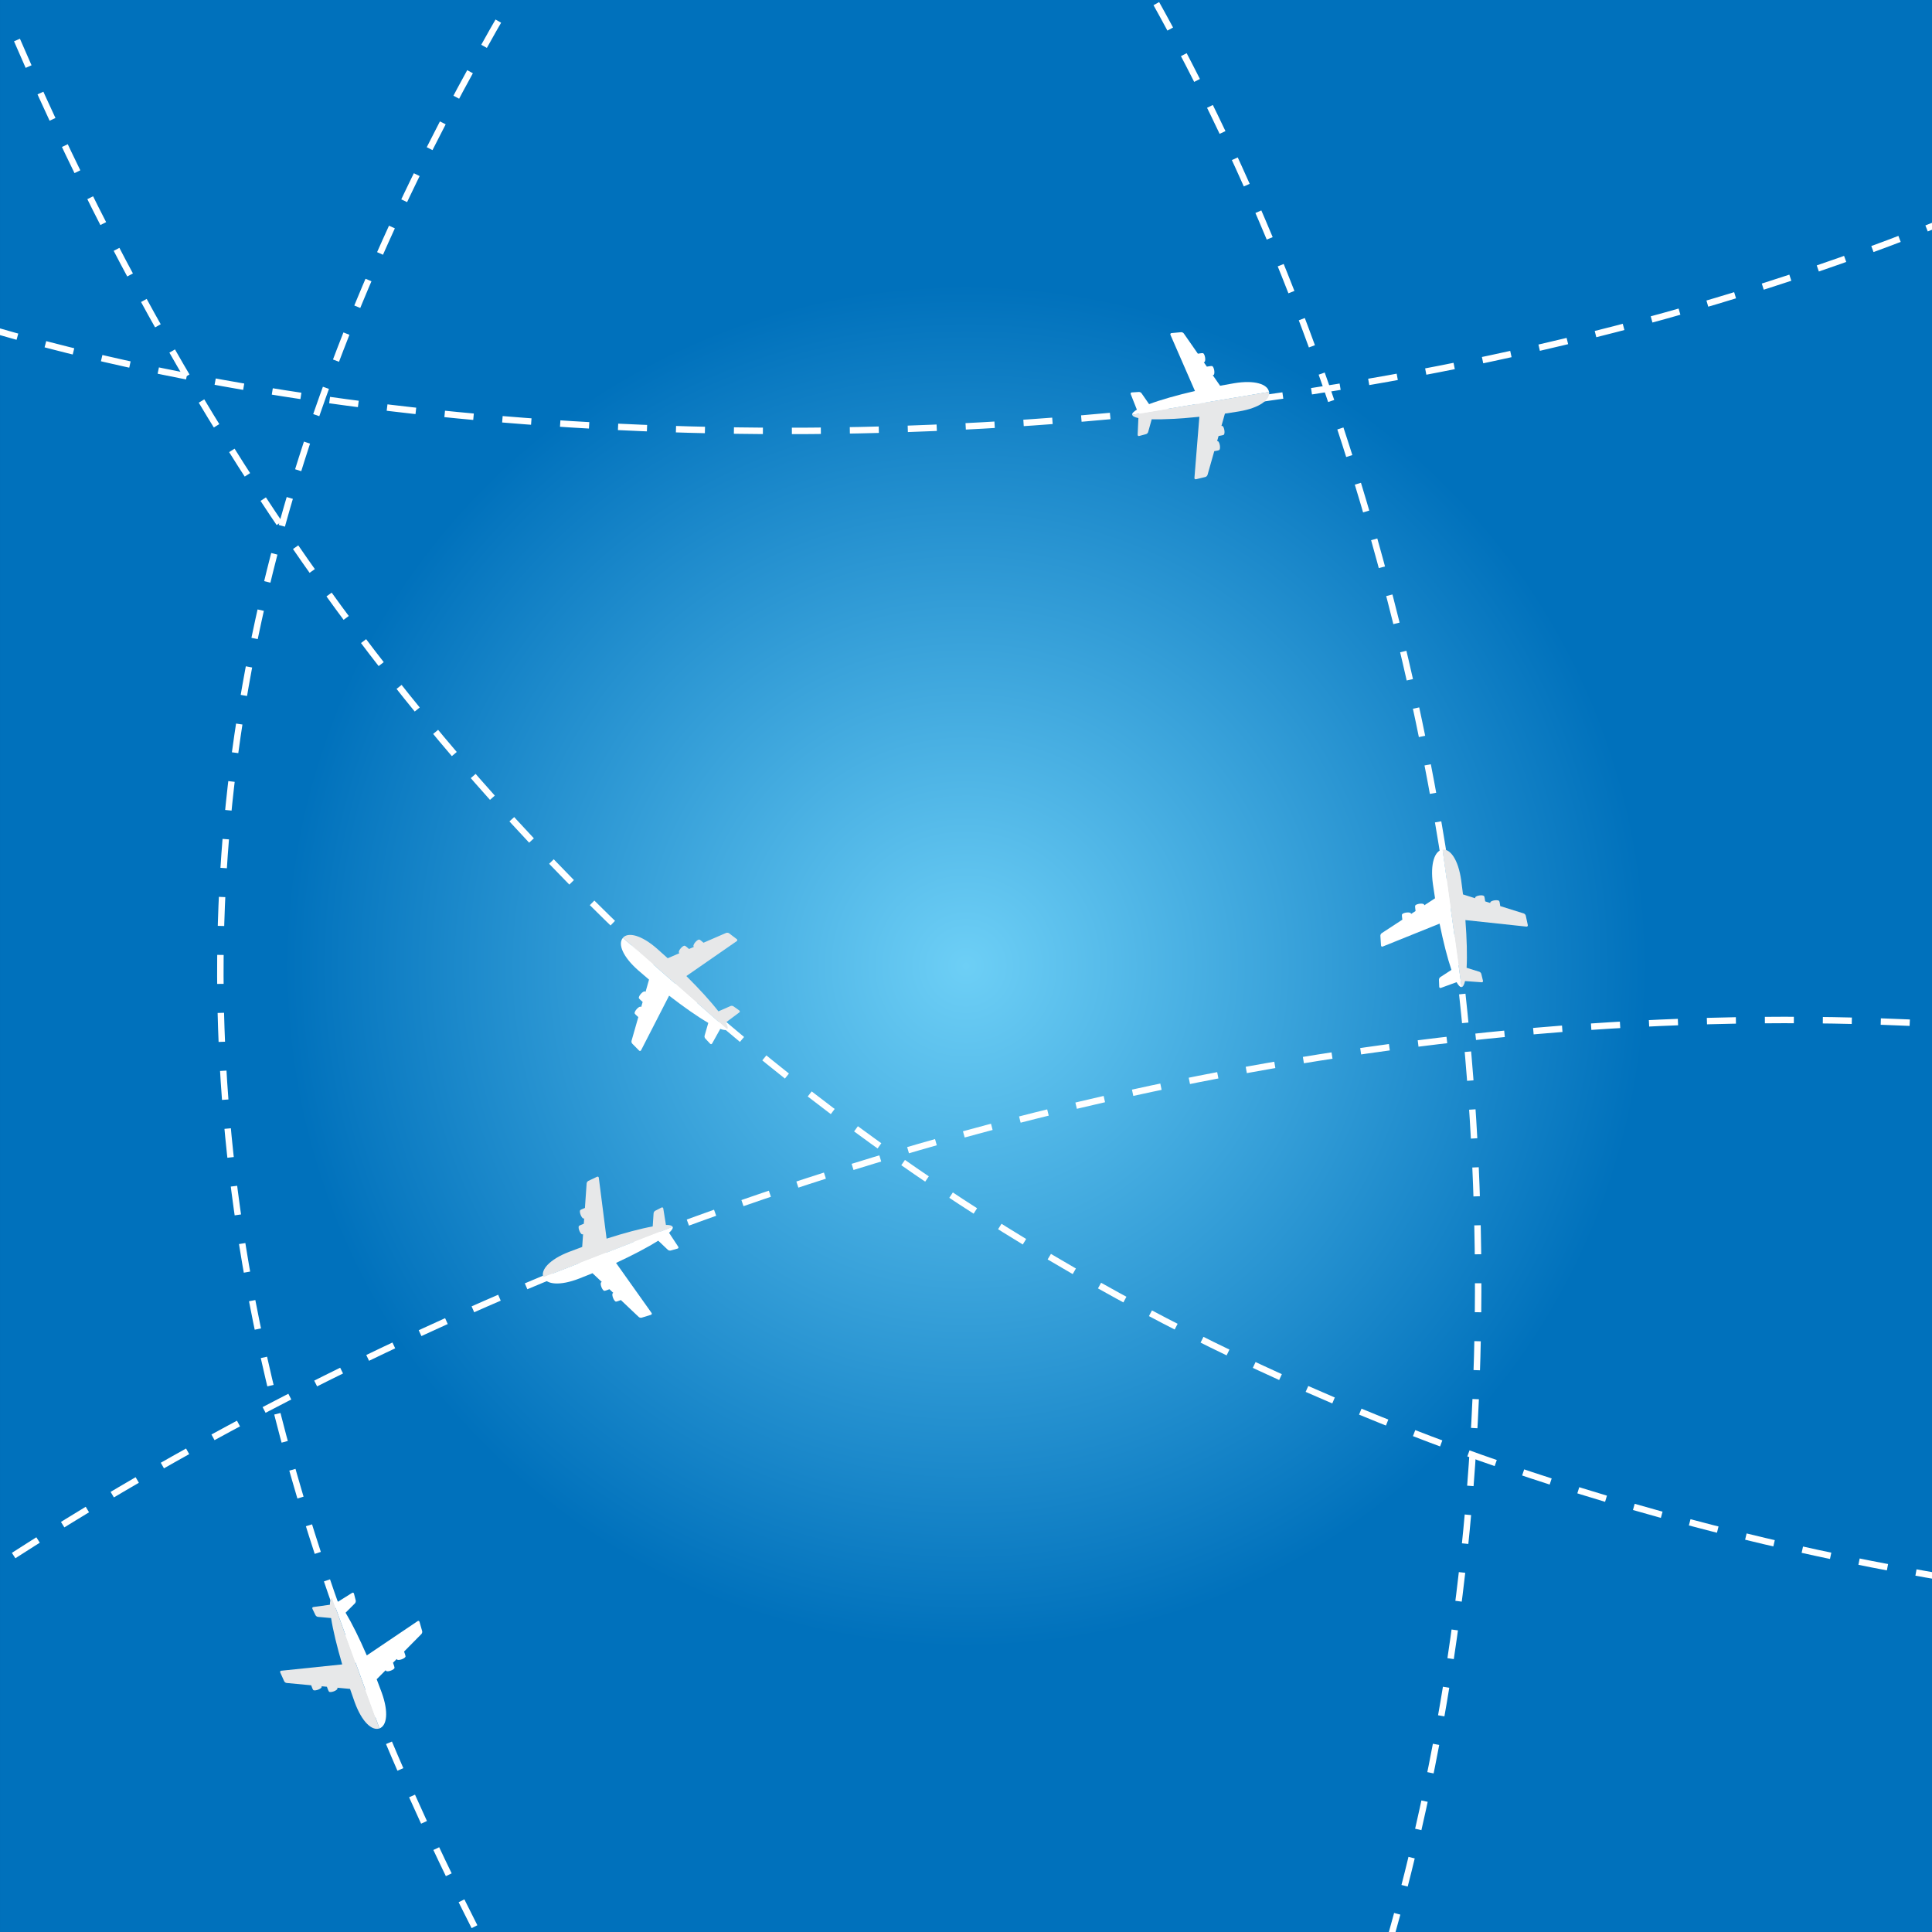 <svg xmlns:dc="http://purl.org/dc/elements/1.1/" xmlns:cc="http://creativecommons.org/ns#" xmlns:rdf="http://www.w3.org/1999/02/22-rdf-syntax-ns#" xmlns:svg="http://www.w3.org/2000/svg" xmlns="http://www.w3.org/2000/svg" xmlns:xlink="http://www.w3.org/1999/xlink" viewBox="0 0 6000 6000" height="6000" width="6000" xml:space="preserve" id="svg2" version="1.1"><rect x="0" y="0" width="6000" height="6000" fill="#333333" stroke="none"/><style>.s0{stop-color:#0071bc;stop-opacity:1;}.s1{fill:none;stroke-dasharray:36;stroke-width:8;stroke:#fff;}.s2{fill:#e7e8e9;}.s3{fill:#fff;}</style><defs id="defs6"><radialGradient fx="0" fy="0" cx="0" cy="0" r="1" gradientUnits="userSpaceOnUse" gradientTransform="matrix(3000,0,0,3000,1992.373,1207.628)" spreadMethod="pad" id="radialGradient30"><stop offset="0" id="stop24" style="stop-color:#6dcff6;stop-opacity:1"/><stop offset="0.7" id="stop26" class="s0"/><stop offset="1" id="stop28" class="s0"/></radialGradient><clipPath clipPathUnits="userSpaceOnUse" id="clipPath40"><path d="M0 0H2400V2400H0Z" id="path38"/></clipPath><clipPath clipPathUnits="userSpaceOnUse" id="clipPath72"><path d="M0 2400H2400V0H0Z" id="path70"/></clipPath><clipPath clipPathUnits="userSpaceOnUse" id="clipPath"><use height="100" width="100" y="0" x="0" id="use" transform="translate(-2069.981,-2188.974)" xlink:href="#path70"/></clipPath><clipPath clipPathUnits="userSpaceOnUse" id="clipPathk"><use height="100" width="100" y="0" x="0" id="useF" transform="translate(-2171.622,-1859.092)" xlink:href="#path70"/></clipPath><clipPath clipPathUnits="userSpaceOnUse" id="clipPathZ"><use height="100" width="100" y="0" x="0" id="usew" transform="translate(-514.63,-1261.734)" xlink:href="#path70"/></clipPath><clipPath clipPathUnits="userSpaceOnUse" id="clipPathY"><use height="100" width="100" y="0" x="0" id="use4" transform="translate(-771.96,-1491.808)" xlink:href="#path70"/></clipPath><clipPath clipPathUnits="userSpaceOnUse" id="clipPathl"><use height="100" width="100" y="0" x="0" id="useJ" transform="translate(-614.093,-369.836)" xlink:href="#path70"/></clipPath><clipPath clipPathUnits="userSpaceOnUse" id="clipPatha"><use height="100" width="100" y="0" x="0" id="use5" transform="translate(-294.797,-238.674)" xlink:href="#path70"/></clipPath><clipPath clipPathUnits="userSpaceOnUse" id="clipPathv"><use height="100" width="100" y="0" x="0" id="useh" transform="translate(-787.575,-671.183)" xlink:href="#path70"/></clipPath><clipPath clipPathUnits="userSpaceOnUse" id="clipPathw"><use height="100" width="100" y="0" x="0" id="useE" transform="translate(-654.311,-989.606)" xlink:href="#path70"/></clipPath><clipPath clipPathUnits="userSpaceOnUse" id="clipPathZ7"><use height="100" width="100" y="0" x="0" id="useFF" transform="translate(-1602.311,-1424.907)" xlink:href="#path70"/></clipPath><clipPath clipPathUnits="userSpaceOnUse" id="clipPatho"><use height="100" width="100" y="0" x="0" id="useM" transform="translate(-1939.852,-1497.145)" xlink:href="#path70"/></clipPath><clipPath clipPathUnits="userSpaceOnUse" id="clipPath5"><use height="100" width="100" y="0" x="0" id="useY" transform="translate(404.445,-2169.222)" xlink:href="#path38"/></clipPath><clipPath clipPathUnits="userSpaceOnUse" id="clipPath5I"><use height="100" width="100" y="0" x="0" id="use2" transform="translate(-770.981,-2618.354)" xlink:href="#path38"/></clipPath><clipPath clipPathUnits="userSpaceOnUse" id="clipPath3"><use height="100" width="100" y="0" x="0" id="usem" transform="translate(-1239.354,-2696.339)" xlink:href="#path38"/></clipPath><clipPath clipPathUnits="userSpaceOnUse" id="clipPathwG"><use height="100" width="100" y="0" x="0" id="useX" transform="translate(385.161,-164.61)" xlink:href="#path38"/></clipPath><clipPath clipPathUnits="userSpaceOnUse" id="clipPathC"><use height="100" width="100" y="0" x="0" id="useK" transform="translate(-21.095,-2350.275)" xlink:href="#path38"/></clipPath><clipPath clipPathUnits="userSpaceOnUse" id="clipPathU"><use height="100" width="100" y="0" x="0" id="useV" transform="translate(0,-2400)" xlink:href="#path38"/></clipPath><clipPath clipPathUnits="userSpaceOnUse" id="clipPathU-9"><use height="100" width="100" y="0" x="0" id="useV-0" transform="translate(0,-2400)" xlink:href="#path38"/></clipPath></defs><g transform="translate(1007.627,1792.374)" id="layer1"><path d="M-1007.6 4207.6H4992.4V-1792.4H-1007.6Z" id="path32" fill="url(#radialGradient30)"/><path d="M0 0C551.9-711.7 839.8-2050.2 335.9-3109.7" id="path56" transform="matrix(2.5,0,0,-2.5,2090.76,-2533.221)" clip-path="url(#clipPath3)" class="s1"/><path d="M0 0C671.1 600 2050.9 1202.3 3379.4 876.9" id="path52" transform="matrix(2.5,0,0,-2.5,-1970.53,3796.101)" clip-path="url(#clipPathwG)" class="s1"/><path d="M0 0C-515.4-772.2-755.4-1603.1-95.5-2772.2" id="path60" transform="matrix(2.5,0,0,-2.5,919.825,-2338.26)" clip-path="url(#clipPath5I)" class="s1"/><path d="M0 0C659.6-1527 2009.2-2109.4 3633.7-1938.8" id="path48" transform="matrix(2.5,0,0,-2.5,-954.89,-1668.062)" clip-path="url(#clipPathC)" class="s1"/><path d="M0 0C486-366.7 2304.2-534.7 3398.7 275.2" id="path64" transform="matrix(2.5,0,0,-2.5,-2018.741,-1215.428)" clip-path="url(#clipPath5)" class="s1"/><g id="g5102"><path d="m0 0-6.3 21.5c-0.6 2.1-2.9 4.3-5.1 4.8l-55.8 13.1c-1 5.3-2.6 11.4-3.6 12-4.2 2.7-17.3-0.1-20-4.3-0.2-0.3-0.2-1.1-0.2-2.1l-12 2.8c-1 5.4-2.7 11.8-3.7 12.4-4.2 2.7-17.3-0.1-20-4.3-0.2-0.3-0.2-1.3-0.1-2.5l-28.9 6.8c-2.1 10.8-4.3 21.7-6.6 32.4-10.2 47.6-30.7 72-48.7 68.1l67.6-316c3.4 0.7 5.8 5.9 7.1 14.6l38.7 0c2.2-0.1 3.6 1.6 2.9 3.8l-5 15.5c-0.6 2.1-2.9 4.3-5.1 4.8l-30.1 7c-0.5 28.5-4.4 67.8-10.9 110.6L-2.9-3.8C-0.7-3.8 0.6-2.1 0 0" id="path76" transform="matrix(1.33,0.097,0.097,-1.33,3737.123,1080.525)" clip-path="url(#clipPatho)" fill="#e7e8e9"/><path d="m0 0-3.1 22.2c-0.3 2.2 0.9 5.1 2.7 6.5l45.6 34.8c-1.3 5.2-2.2 11.4-1.6 12.4 2.7 4.2 15.8 7 20 4.3 0.3-0.2 0.6-0.9 1-1.9l9.8 7.5c-1.3 5.3-2.3 11.8-1.7 12.8 2.7 4.2 15.8 7 20 4.3 0.3-0.2 0.7-1 1.2-2.2l23.6 18c-2.5 10.7-5 21.5-7.3 32.3-10.2 47.6-1.5 78.3 16.6 82.1L194.2-82.9c-3.4-0.7-7.7 3-12.5 10.4l-35.3-15.9c-2-1-3.9 0-4.2 2.2l-1.8 16.2c-0.3 2.2 0.9 5.1 2.7 6.5l24.6 18.7C156.5-18.5 144 19 132.3 60.6L4.2-2.2C2.2-3.2 0.3-2.2 0 0" id="path80" transform="matrix(1.33,0.097,0.097,-1.33,3281.249,1143.814)" clip-path="url(#clipPathZ7)" fill="#fff"/></g><g id="g5098"><path d="m0 0-20-10.1c-2-1-3.7-3.7-3.8-5.9l-2.6-57.3c-5-2-10.7-4.7-11.1-5.8-1.9-4.6 3.3-17 7.9-18.9 0.3-0.1 1.1 0 2.1 0.2l-0.6-12.3c-5.1-2-11.1-4.8-11.5-5.9-1.9-4.6 3.3-17 7.9-18.9 0.4-0.1 1.3 0 2.5 0.3l-1.3-29.6c-10.3-4-20.5-8.2-30.7-12.4-44.9-18.8-65.1-43.4-58-60.5l298.1 124.7c-1.4 3.2-6.9 4.6-15.7 4.3l-7.1 38c-0.3 2.2-2.2 3.2-4.2 2.2l-14.3-7.8c-2-1-3.7-3.7-3.8-5.9l-1.3-30.8c-27.9-5.7-65.8-16.9-106.7-31.1L4.2-2.2C3.9 0 2 1 0 0" id="path84" transform="matrix(1.333,0.033,0.033,-1.333,846.491,1862.209)" clip-path="url(#clipPathw)" fill="#e7e8e9"/><path d="m0 0-21.2-7.1c-2.1-0.7-5.2-0.1-6.9 1.4l-42.6 38.4c-4.9-2.2-10.8-4.3-11.9-3.9-4.6 1.9-9.8 14.2-7.9 18.9 0.1 0.3 0.7 0.8 1.6 1.4l-9.1 8.2c-5-2.3-11.2-4.5-12.3-4-4.6 1.9-9.8 14.2-7.9 18.9 0.1 0.4 0.9 0.9 2 1.6l-22.1 19.8c-10.1-4.5-20.2-8.9-30.4-13.1-44.9-18.8-76.6-15.9-83.8 1.1l298.1 124.7c1.4-3.2-1.6-8.1-8-14.2l22.1-31.8c1.3-1.8 0.7-3.8-1.4-4.5l-15.6-4.8c-2.1-0.7-5.2-0.1-6.9 1.4l-22.9 20.7c-23.7-15.8-58.2-35-97-54.2L1.4 4.6C2.8 2.8 2.1 0.7 0 0" id="path88" transform="matrix(1.333,0.033,0.033,-1.333,1013.729,2290.996)" clip-path="url(#clipPathv)" fill="#fff"/></g><g id="g5094"><path d="m0 0 10-20c1-2 3.6-3.7 5.9-3.8l57.3-3c1.9-5 4.6-10.7 5.7-11.2 4.6-1.9 17 3.2 18.9 7.8 0.1 0.3 0 1.1-0.2 2.1l12.3-0.6c1.9-5.1 4.8-11.1 5.9-11.6 4.6-1.9 17 3.2 18.9 7.8 0.2 0.4 0 1.3-0.3 2.5l29.6-1.5c4-10.3 8-20.6 12.2-30.7 18.5-45 43-65.4 60.1-58.4L113.4 178.2c-3.2-1.3-4.6-6.9-4.4-15.7l-38.1-6.9c-2.2-0.3-3.2-2.2-2.2-4.2l7.7-14.4c1-2 3.6-3.7 5.9-3.9l30.8-1.5C118.6 103.7 129.5 65.7 143.4 24.8L2.2 4.2C0 3.9-1 2 0 0" id="path92" transform="matrix(1.332,0.055,0.055,-1.332,-137.281,3401.707)" clip-path="url(#clipPatha)" fill="#e7e8e9"/><path d="m0 0 7-21.3c0.7-2.1 0-5.2-1.5-6.9l-38.6-42.4c2.2-4.9 4.2-10.9 3.8-11.9-1.9-4.6-14.3-9.7-18.9-7.8-0.3 0.1-0.8 0.7-1.3 1.7l-8.3-9.1c2.2-5 4.4-11.2 4-12.3-1.9-4.6-14.3-9.7-18.9-7.8-0.4 0.2-0.9 0.9-1.5 2l-20-21.9c4.4-10.1 8.7-20.3 12.9-30.4 18.5-45 15.4-76.8-1.7-83.8L-205.9 47c3.2 1.3 8.1-1.6 14.2-8l31.9 21.9c1.8 1.3 3.8 0.7 4.5-1.5l4.7-15.6c0.7-2.1 0-5.2-1.5-6.9l-20.9-22.7c15.7-23.8 34.7-58.4 53.5-97.4L-4.5 1.5C-2.7 2.8-0.7 2.1 0 0" id="path96" transform="matrix(1.332,0.055,0.055,-1.332,295.261,3244.435)" clip-path="url(#clipPathl)" fill="#fff"/></g><g id="g5090"><path d="m0 0-16.1 15.6c-1.6 1.6-4.7 2.3-6.8 1.7L-77.9 1c-3.5 4.1-7.9 8.5-9.1 8.6-5 0.3-15-8.6-15.2-13.6 0-0.3 0.3-1 0.9-1.9l-11.8-3.5c-3.5 4.2-8.2 8.9-9.4 8.9-5 0.3-15-8.6-15.2-13.6 0-0.4 0.4-1.2 1.1-2.3l-28.4-8.4c-7.2 8.4-14.4 16.7-21.8 24.9-32.4 36.3-62.4 47.3-76.1 35l215.4-240.9c2.6 2.3 2.1 8-1.1 16.3l33.6 19.2c2 1 2.3 3.2 0.7 4.7l-12 11c-1.6 1.6-4.7 2.3-6.8 1.7l-29.6-8.9c-14.6 24.5-37.5 56.7-64.2 90.6L-0.7-4.7C1.3-3.7 1.6-1.6 0 0" id="path100" transform="matrix(1.324,-0.161,-0.161,-1.324,1280.483,1124.129)" clip-path="url(#clipPathY)" fill="#e7e8e9"/><path d="m0 0-13.7 17.7c-1.4 1.8-1.8 4.9-0.9 7L7.7 77.5c-3.7 3.9-7.6 8.8-7.5 10 0.3 5 10.3 13.9 15.2 13.6 0.3 0 1-0.4 1.8-1.1l4.8 11.3c-3.8 4-7.9 9.1-7.8 10.3 0.3 5 10.2 13.9 15.2 13.6 0.4 0 1.2-0.5 2.1-1.4l11.5 27.3c-7.5 8.1-15 16.2-22.3 24.4-32.4 36.3-40.1 67.2-26.3 79.5L209.8 24.3c-2.6-2.3-8.2-1.2-16 2.9L171-4.1c-1.3-1.9-3.4-1.9-4.8-0.1l-9.6 13.2c-1.4 1.8-1.8 4.9-0.9 7l12.1 28.4c-22.7 17.2-52.1 43.5-82.9 74L4.8 0.1C3.5-1.7 1.4-1.8 0 0" id="path104" transform="matrix(1.324,-0.161,-0.161,-1.324,977.008,1470.147)" clip-path="url(#clipPathZ)" fill="#fff"/></g><g id="g5086"><path d="m0 0 20.9 8.1c2.1 0.8 4 3.3 4.4 5.5l8.2 56.8c5.2 1.5 11.1 3.6 11.6 4.7 2.3 4.4-1.6 17.2-6 19.5-0.3 0.2-1.1 0.1-2.1 0l1.8 12.2c5.3 1.5 11.5 3.7 12 4.8 2.3 4.4-1.6 17.2-6 19.5-0.3 0.2-1.3 0.1-2.5-0.1l4.2 29.4c10.6 3 21.2 6.1 31.7 9.4 46.5 14.3 69 36.9 63.6 54.5l-308.8-95.1c1-3.3 6.4-5.2 15.2-5.8l3.4-38.5c0.1-2.2 1.9-3.4 4-2.6l15 6.3c2.1 0.8 4.1 3.3 4.4 5.5l4.3 30.6c28.3 3 67.1 10.4 109.2 20.5L-4 2.6C-3.9 0.4-2.1-0.8 0 0" id="path108" transform="matrix(1.322,0.177,0.177,-1.322,2706.606,-304.017)" clip-path="url(#clipPathk)" fill="#e7e8e9"/><path d="M0 0 21.8 5C24 5.5 27 4.6 28.5 2.9l38.7-42.3c5.1 1.7 11.2 3.2 12.2 2.7 4.4-2.3 8.4-15.1 6-19.5-0.2-0.3-0.8-0.7-1.8-1.2l8.3-9.1c5.2 1.8 11.6 3.4 12.6 2.8 4.4-2.3 8.4-15.1 6-19.5-0.2-0.3-1-0.8-2.1-1.4l20-21.9c10.5 3.5 21 6.9 31.5 10.1 46.5 14.3 77.8 8.3 83.3-9.3l-308.8-95.1c-1 3.3 2.4 7.9 9.3 13.4l-18.9 33.8c-1.2 1.9-0.3 3.9 1.9 4.4l16 3.2c2.2 0.5 5.2-0.4 6.7-2.1l20.8-22.8c25.1 13.5 61.3 29.2 101.8 44.5L-1.9-4.4C-3-2.5-2.2-0.5 0 0" id="path112" transform="matrix(1.322,0.177,0.177,-1.322,2630.588,-757.942)" clip-path="url(#clipPath)" fill="#fff"/></g></g></svg>